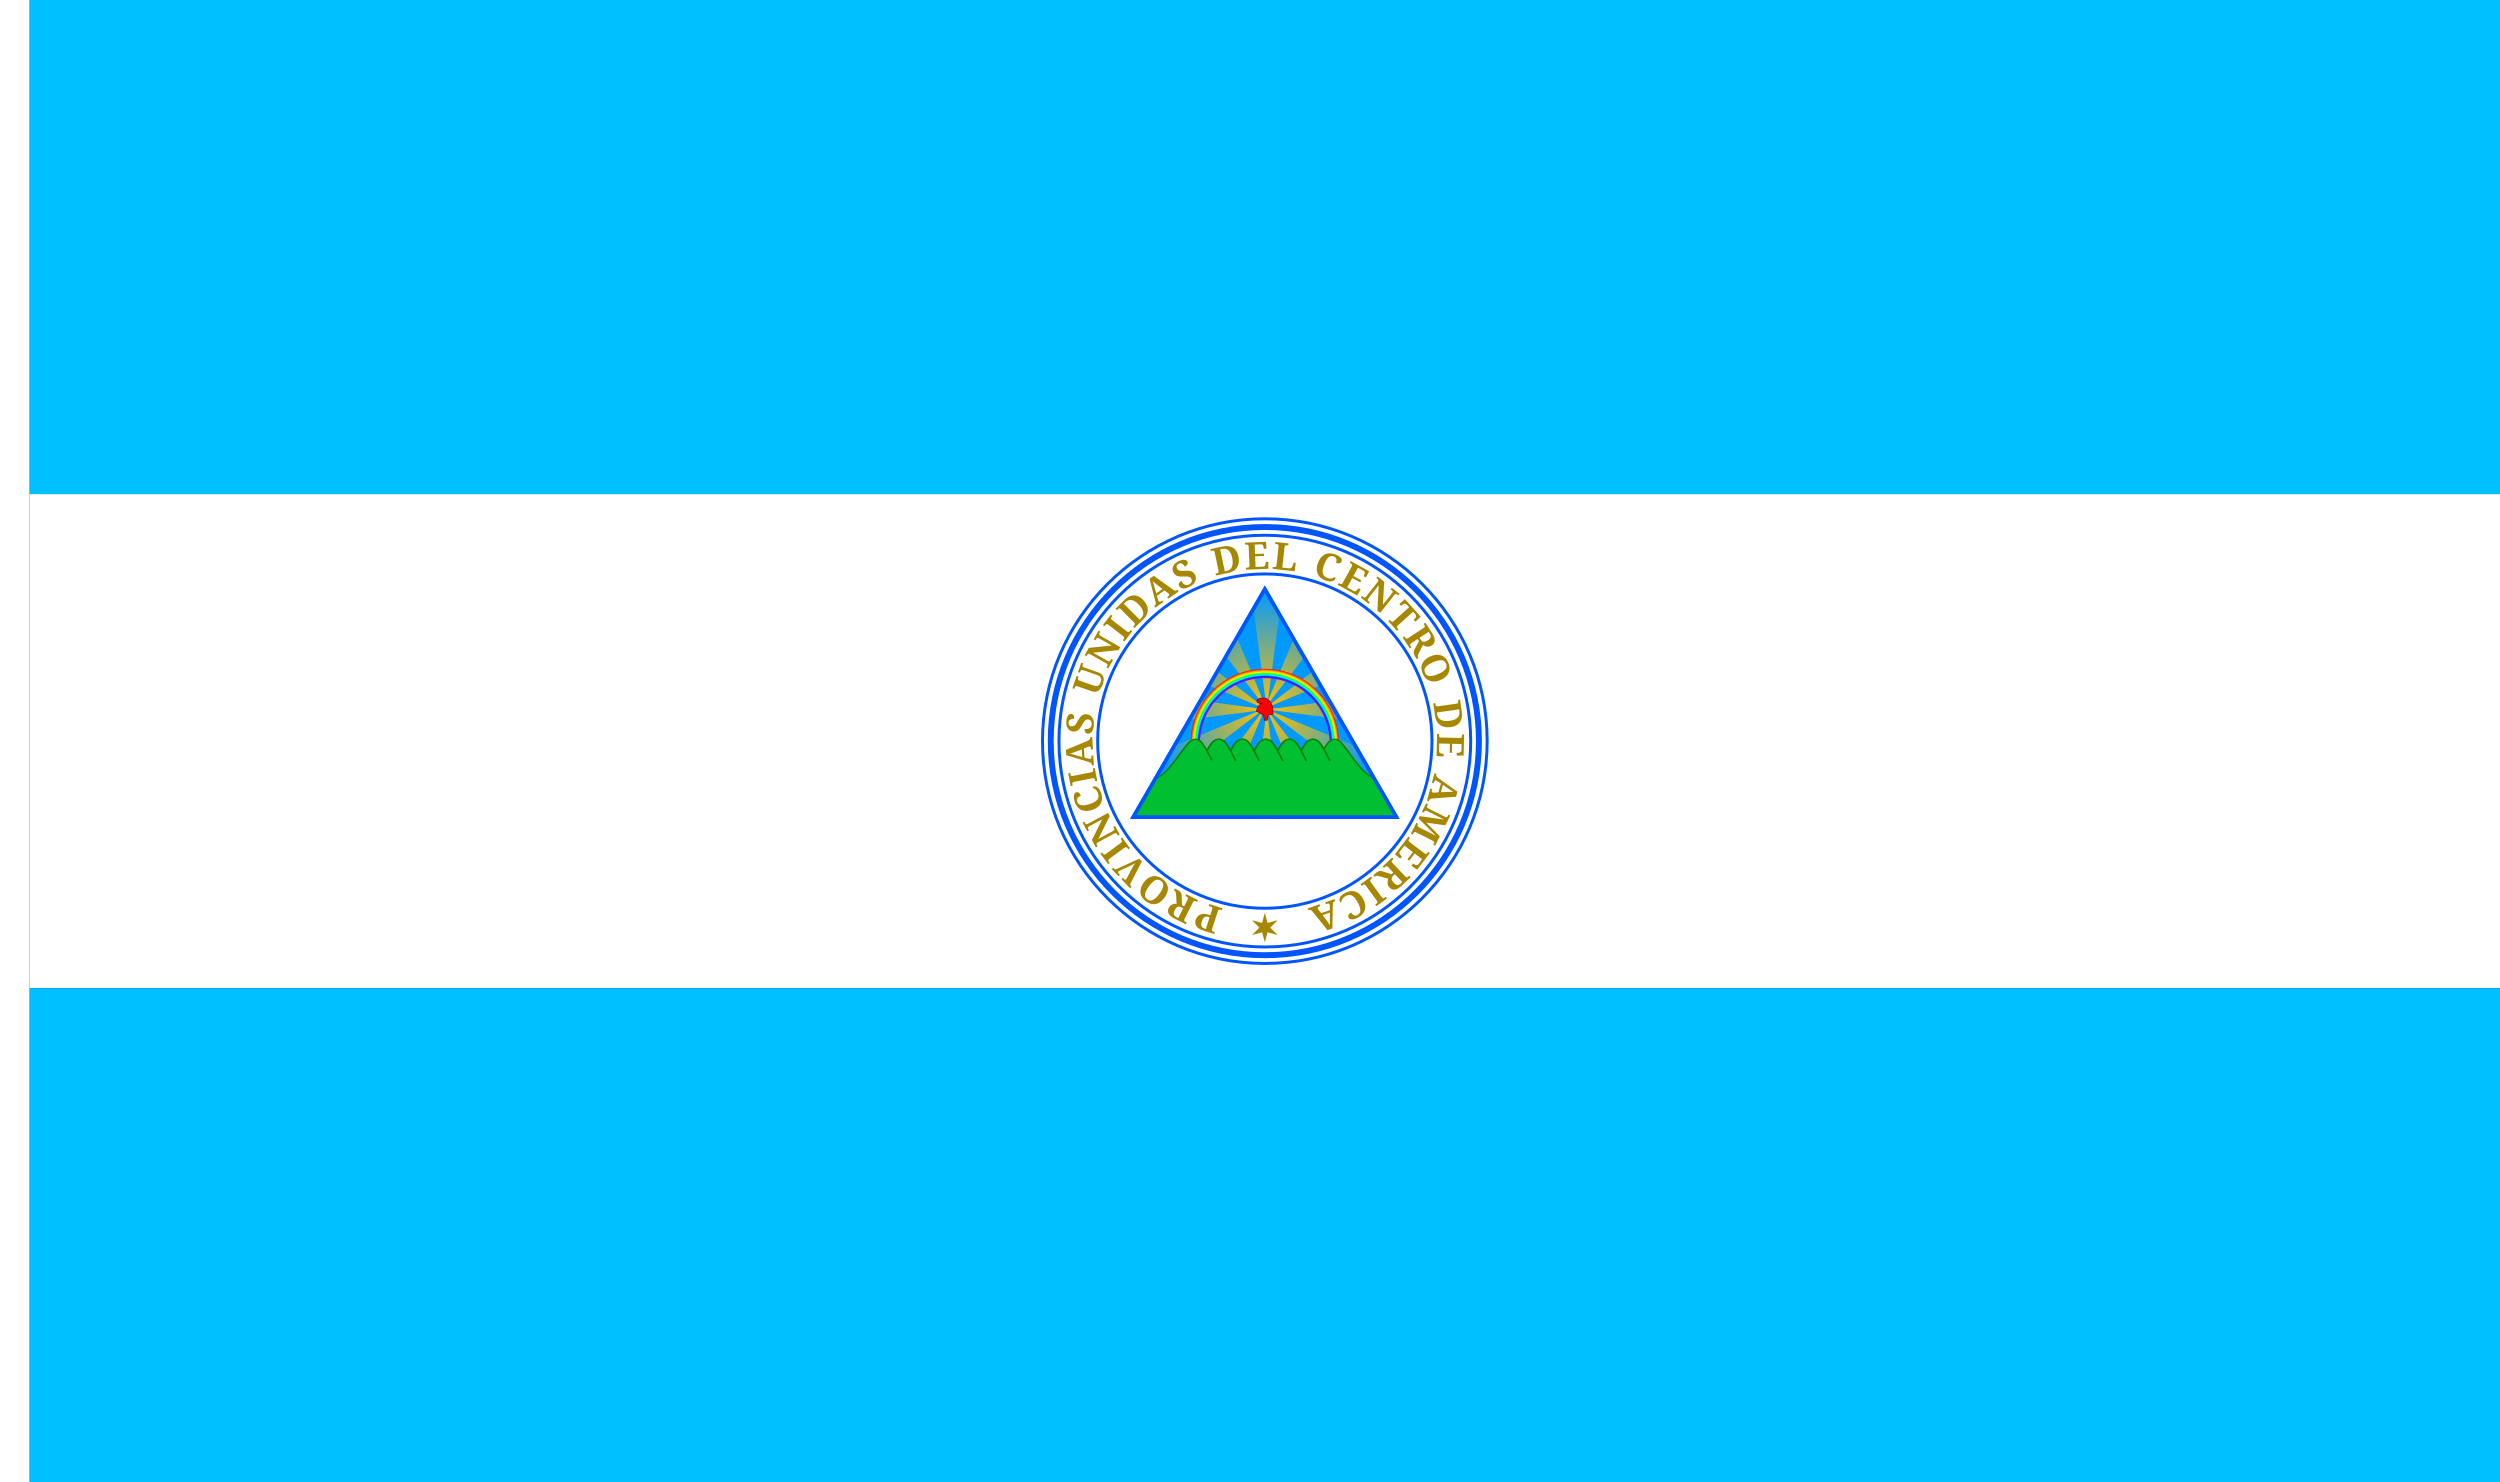 <?xml version="1.0" encoding="UTF-8" standalone="no"?>
<!-- Created with Inkscape (http://www.inkscape.org/) -->

<svg
   width="3036"
   height="1800"
   viewBox="0 0 803.275 476.25"
   version="1.1"
   id="svg8"
   inkscape:export-filename="C:\Users\厂永刄先生\Documents\GXI3CW2\,pjóŭ\Nicaragua.png"
   inkscape:export-xdpi="96"
   inkscape:export-ydpi="96"
   inkscape:version="1.3 (0e150ed6c4, 2023-07-21)"
   sodipodi:docname="hn_1823.svg"
   xmlns:inkscape="http://www.inkscape.org/namespaces/inkscape"
   xmlns:sodipodi="http://sodipodi.sourceforge.net/DTD/sodipodi-0.dtd"
   xmlns:xlink="http://www.w3.org/1999/xlink"
   xmlns="http://www.w3.org/2000/svg"
   xmlns:svg="http://www.w3.org/2000/svg"
   xmlns:rdf="http://www.w3.org/1999/02/22-rdf-syntax-ns#"
   xmlns:cc="http://creativecommons.org/ns#"
   xmlns:dc="http://purl.org/dc/elements/1.1/">
  <rect x="0" y="0" width="803.275" height="476.25" fill="#333333" stroke="none"/>
  <sodipodi:namedview
     id="base"
     pagecolor="#ffffff"
     bordercolor="#666666"
     borderopacity="1.0"
     inkscape:pageopacity="0.0"
     inkscape:pageshadow="2"
     inkscape:zoom="2.350461"
     inkscape:cx="1465.4572"
     inkscape:cy="1144.6691"
     inkscape:document-units="px"
     inkscape:current-layer="layer1"
     showgrid="false"
     units="px"
     fit-margin-top="0"
     fit-margin-left="0"
     fit-margin-right="0"
     fit-margin-bottom="0"
     inkscape:showpageshadow="false"
     inkscape:snap-intersection-paths="false"
     inkscape:object-paths="false"
     inkscape:pagecheckerboard="true"
     inkscape:snap-smooth-nodes="true"
     inkscape:window-width="1920"
     inkscape:window-height="1009"
     inkscape:window-x="-8"
     inkscape:window-y="-8"
     inkscape:window-maximized="1"
     inkscape:object-nodes="true"
     inkscape:snap-nodes="true"
     inkscape:snap-midpoints="false"
     inkscape:deskcolor="#505050" />
  <defs
     id="defs2">
    <linearGradient
       inkscape:collect="always"
       id="linearGradient3068">
      <stop
         style="stop-color:#ffc000;stop-opacity:1"
         offset="0"
         id="stop3064" />
      <stop
         style="stop-color:#ffc000;stop-opacity:0"
         offset="1"
         id="stop3066" />
    </linearGradient>
    <linearGradient
       inkscape:collect="always"
       id="linearGradient866">
      <stop
         style="stop-color:#8400ff;stop-opacity:1"
         offset="0"
         id="stop862" />
      <stop
         style="stop-color:#8400ff;stop-opacity:1"
         offset="0.881"
         id="stop904" />
      <stop
         style="stop-color:#003dff;stop-opacity:1"
         offset="0.898"
         id="stop890" />
      <stop
         id="stop896"
         offset="0.917"
         style="stop-color:#00fcff;stop-opacity:1" />
      <stop
         style="stop-color:#00ff42;stop-opacity:1"
         offset="0.932"
         id="stop888" />
      <stop
         id="stop898"
         offset="0.955"
         style="stop-color:#deff00;stop-opacity:1" />
      <stop
         id="stop892"
         offset="0.97"
         style="stop-color:#ffc000;stop-opacity:1" />
      <stop
         style="stop-color:#ff0000;stop-opacity:1"
         offset="1"
         id="stop864" />
    </linearGradient>
    <radialGradient
       inkscape:collect="always"
       xlink:href="#linearGradient866"
       id="radialGradient868"
       cx="294.065"
       cy="539.571"
       fx="294.065"
       fy="539.571"
       r="26.458"
       gradientTransform="matrix(0.9,0,0,0.9,29.407,52.369)"
       gradientUnits="userSpaceOnUse" />
    <radialGradient
       inkscape:collect="always"
       xlink:href="#linearGradient3068"
       id="radialGradient3072"
       gradientUnits="userSpaceOnUse"
       gradientTransform="matrix(3.78,0,0,3.78,424.571,-1131.091)"
       cx="294.065"
       cy="526.871"
       fx="294.065"
       fy="526.871"
       r="38.3" />
    <radialGradient
       inkscape:collect="always"
       xlink:href="#linearGradient3068"
       id="radialGradient3074"
       gradientUnits="userSpaceOnUse"
       gradientTransform="matrix(3.78,0,0,3.78,424.571,-1131.091)"
       cx="294.065"
       cy="526.871"
       fx="294.065"
       fy="526.871"
       r="38.3" />
    <radialGradient
       inkscape:collect="always"
       xlink:href="#linearGradient3068"
       id="radialGradient3076"
       gradientUnits="userSpaceOnUse"
       gradientTransform="matrix(3.78,0,0,3.78,424.571,-1131.091)"
       cx="294.065"
       cy="526.871"
       fx="294.065"
       fy="526.871"
       r="38.3" />
    <radialGradient
       inkscape:collect="always"
       xlink:href="#linearGradient3068"
       id="radialGradient3082"
       gradientUnits="userSpaceOnUse"
       gradientTransform="matrix(3.78,0,0,3.78,424.571,-1131.091)"
       cx="294.065"
       cy="526.871"
       fx="294.065"
       fy="526.871"
       r="38.3" />
    <radialGradient
       inkscape:collect="always"
       xlink:href="#linearGradient3068"
       id="radialGradient3106"
       gradientUnits="userSpaceOnUse"
       gradientTransform="matrix(-1,0,0,1,588.131,-8.0457276e-5)"
       cx="294.065"
       cy="526.871"
       fx="294.065"
       fy="526.871"
       r="38.3" />
    <radialGradient
       inkscape:collect="always"
       xlink:href="#linearGradient3068"
       id="radialGradient3108"
       gradientUnits="userSpaceOnUse"
       gradientTransform="matrix(-1,0,0,1,588.131,-8.0457276e-5)"
       cx="294.065"
       cy="526.871"
       fx="294.065"
       fy="526.871"
       r="38.3" />
  </defs>
  <g
     inkscape:label="レイヤー 1"
     inkscape:groupmode="layer"
     id="layer1"
     transform="translate(112.335,-299.268)">
    <path
       sodipodi:nodetypes="ccccc"
       inkscape:connector-curvature="0"
       id="path825"
       d="m 690.94,458.018 h -793.75 v 158.75 h 793.75 z"
       style="fill:#ffffff;fill-opacity:1;stroke:none;stroke-width:2.335px;stroke-linecap:butt;stroke-linejoin:miter;stroke-opacity:1" />
    <path
       id="path67"
       style="fill:none;stroke:#0055ff;stroke-width:0.953;stroke-linecap:round;stroke-linejoin:round;stroke-miterlimit:155;stroke-opacity:1;paint-order:stroke fill markers;stroke-dasharray:none"
       d="m 240.355,537.393 c 0,29.663 24.047,53.71 53.71,53.71 29.663,0 53.71,-24.047 53.71,-53.71 0,-29.663 -24.047,-53.71 -53.71,-53.71 -29.663,0 -53.71,24.047 -53.71,53.71 z"
       sodipodi:nodetypes="zzzzz" />
    <path
       style="fill:#ffffff;fill-opacity:1;stroke:none;stroke-width:0.512px;stroke-linecap:butt;stroke-linejoin:miter;stroke-opacity:1"
       d="m -102.81,299.268 h -9.525 v 476.25 h 9.525 z"
       id="path1079"
       inkscape:connector-curvature="0"
       sodipodi:nodetypes="ccccc" />
    <path
       sodipodi:nodetypes="ccccc"
       inkscape:connector-curvature="0"
       id="path884"
       d="m 690.94,299.268 h -793.75 v 158.75 h 793.75 z"
       style="fill:#00c0ff;fill-opacity:1;stroke:none;stroke-width:2.335px;stroke-linecap:butt;stroke-linejoin:miter;stroke-opacity:1" />
    <path
       style="fill:#00c0ff;fill-opacity:1;stroke:none;stroke-width:2.335px;stroke-linecap:butt;stroke-linejoin:miter;stroke-opacity:1"
       d="m 690.94,775.518 h -793.75 v -158.75 h 793.75 z"
       id="path823"
       inkscape:connector-curvature="0"
       sodipodi:nodetypes="ccccc" />
    <g
       id="g1">
      <path
         sodipodi:nodetypes="cccc"
         inkscape:connector-curvature="0"
         id="path838"
         d="m 337.372,562.396 -43.306,-75.009 -43.306,75.009 z"
         style="color:#000000;font-style:normal;font-variant:normal;font-weight:normal;font-stretch:normal;font-size:medium;line-height:normal;font-family:sans-serif;font-variant-ligatures:normal;font-variant-position:normal;font-variant-caps:normal;font-variant-numeric:normal;font-variant-alternates:normal;font-feature-settings:normal;text-indent:0;text-align:start;text-decoration:none;text-decoration-line:none;text-decoration-style:solid;text-decoration-color:#000000;letter-spacing:normal;word-spacing:normal;text-transform:none;writing-mode:lr-tb;direction:ltr;text-orientation:mixed;dominant-baseline:auto;baseline-shift:baseline;text-anchor:start;white-space:normal;shape-padding:0;clip-rule:nonzero;display:inline;overflow:visible;visibility:visible;opacity:1;isolation:auto;mix-blend-mode:normal;color-interpolation:sRGB;color-interpolation-filters:linearRGB;solid-color:#000000;solid-opacity:1;vector-effect:none;fill:#009aff;fill-opacity:1;fill-rule:evenodd;stroke:none;stroke-width:4.763;stroke-linecap:round;stroke-linejoin:miter;stroke-miterlimit:4;stroke-dasharray:none;stroke-dashoffset:0;stroke-opacity:1;color-rendering:auto;image-rendering:auto;shape-rendering:auto;text-rendering:auto;enable-background:accumulate" />
      <g
         id="g3116">
        <path
           id="path3024"
           transform="matrix(0.265,0,0,0.265,-112.335,299.268)"
           d="M 1533.414 715.479 L 1520.002 738.709 L 1536 860.234 L 1551.998 738.709 L 1538.586 715.479 L 1533.414 715.479 z M 1536 860.234 L 1518.324 994.498 L 1553.676 994.498 L 1536 860.234 z "
           style="fill:url(#radialGradient3072);fill-opacity:1;stroke:none;stroke-width:1px;stroke-linecap:butt;stroke-linejoin:miter;stroke-opacity:1" />
        <path
           id="path3036"
           transform="matrix(0.265,0,0,0.265,-112.335,299.268)"
           d="M 1476.293 814.416 L 1466.469 831.432 L 1535.998 860.23 L 1476.293 814.416 z M 1535.998 860.23 L 1651.832 949.115 L 1662.654 930.371 L 1649.24 907.139 L 1535.998 860.23 z "
           style="fill:url(#radialGradient3074);fill-opacity:1;stroke:none;stroke-width:1px;stroke-linecap:butt;stroke-linejoin:miter;stroke-opacity:1" />
        <path
           id="path3042"
           transform="matrix(0.265,0,0,0.265,-112.335,299.268)"
           d="M 1500.008 773.34 L 1486.834 796.158 L 1536 860.23 L 1500.008 773.34 z M 1536 860.23 L 1591.613 994.498 L 1592.955 994.498 L 1624.881 976.064 L 1536 860.23 z "
           style="fill:url(#radialGradient3076);fill-opacity:1;stroke:none;stroke-width:1px;stroke-linecap:butt;stroke-linejoin:miter;stroke-opacity:1" />
        <path
           id="path3052"
           transform="matrix(0.265,0,0,0.265,-112.335,299.268)"
           d="M 1455.926 849.691 L 1442.752 872.51 L 1536 860.234 L 1455.926 849.691 z M 1536 860.234 L 1629.248 872.51 L 1616.074 849.691 L 1536 860.234 z "
           style="fill:url(#radialGradient3082);fill-opacity:1;stroke:none;stroke-width:1px;stroke-linecap:butt;stroke-linejoin:miter;stroke-opacity:1" />
        <path
           inkscape:connector-curvature="0"
           style="fill:url(#radialGradient3106);fill-opacity:1;stroke:none;stroke-width:0.265px;stroke-linecap:butt;stroke-linejoin:miter;stroke-opacity:1"
           d="m 309.863,514.749 2.599,4.502 -18.396,7.62 z m -15.797,12.122 -30.648,23.517 -2.863,-4.959 3.549,-6.147 z"
           id="path3102" />
        <path
           inkscape:connector-curvature="0"
           style="fill:url(#radialGradient3108);fill-opacity:1;stroke:none;stroke-width:0.265px;stroke-linecap:butt;stroke-linejoin:miter;stroke-opacity:1"
           d="m 303.588,503.881 3.486,6.037 -13.008,16.952 z m -9.523,22.99 -14.714,35.525 h -0.355 l -8.447,-4.877 z"
           id="path3104" />
      </g>
      <path
         style="opacity:1;fill:url(#radialGradient868);fill-opacity:1;fill-rule:evenodd;stroke:none;stroke-width:0.396;stroke-linecap:round;stroke-linejoin:round;stroke-miterlimit:4;stroke-dasharray:none;stroke-dashoffset:0;stroke-opacity:1"
         d="m 317.878,537.984 c 0,-13.151 -10.661,-23.813 -23.812,-23.813 -13.151,0 -23.812,10.661 -23.812,23.813 h 2.977 c 0,-11.507 9.329,-20.836 20.836,-20.836 11.507,0 20.836,9.329 20.836,20.836 z"
         id="path856"
         inkscape:connector-curvature="0"
         sodipodi:nodetypes="czcczcc" />
      <g
         id="g1016"
         style="stroke-width:0.506;stroke-miterlimit:4;stroke-dasharray:none"
         transform="matrix(1.086,0,0,0.814,-25.245,105.75)">
        <path
           inkscape:connector-curvature="0"
           id="path961"
           d="m 278.368,537.867 c -1.013,-2.548 -1.869,-5.261 -3.211,-7.298 -0.242,-0.367 -1.069,-1.052 -1.729,-1.052 -0.66,0 -1.487,0.685 -1.729,1.052 -3.054,4.637 -6.287,12.772 -10.078,14.496 l -6.489,15 h 77.866 l -6.412,-14.966 c -3.824,-1.648 -7.08,-9.862 -10.154,-14.53 -0.242,-0.367 -1.069,-1.052 -1.729,-1.052 -0.66,0 -1.487,0.684 -1.729,1.052 -1.342,2.038 -2.198,4.751 -3.211,7.298"
           style="fill:#00c032;fill-opacity:1;stroke:none;stroke-width:0.506;stroke-linecap:butt;stroke-linejoin:miter;stroke-miterlimit:4;stroke-dasharray:none;stroke-opacity:1"
           sodipodi:nodetypes="cszsccccszsc" />
        <g
           style="stroke:none;stroke-width:0.506;stroke-miterlimit:4;stroke-dasharray:none"
           id="g968">
          <path
             sodipodi:nodetypes="cszscc"
             style="fill:#00c032;fill-opacity:1;stroke:none;stroke-width:0.506;stroke-linecap:butt;stroke-linejoin:miter;stroke-miterlimit:4;stroke-dasharray:none;stroke-opacity:1"
             d="m 275.455,537.867 c 1.013,-2.548 1.869,-5.261 3.211,-7.298 0.242,-0.367 1.069,-1.052 1.729,-1.052 0.66,0 1.487,0.684 1.729,1.052 1.342,2.038 2.198,4.751 3.211,7.298 -3.293,3.853 -6.587,3.837 -9.88,0 z"
             id="path941"
             inkscape:connector-curvature="0" />
          <path
             inkscape:connector-curvature="0"
             id="path982"
             d="m 282.423,537.867 c 1.013,-2.548 1.869,-5.261 3.211,-7.298 0.242,-0.367 1.069,-1.052 1.729,-1.052 0.66,0 1.487,0.684 1.729,1.052 1.342,2.038 2.198,4.751 3.211,7.298 -3.293,3.853 -6.587,3.837 -9.88,0 z"
             style="fill:#00c032;fill-opacity:1;stroke:none;stroke-width:0.506;stroke-linecap:butt;stroke-linejoin:miter;stroke-miterlimit:4;stroke-dasharray:none;stroke-opacity:1"
             sodipodi:nodetypes="cszscc" />
          <path
             sodipodi:nodetypes="cszscc"
             style="fill:#00c032;fill-opacity:1;stroke:none;stroke-width:0.506;stroke-linecap:butt;stroke-linejoin:miter;stroke-miterlimit:4;stroke-dasharray:none;stroke-opacity:1"
             d="m 289.39,537.867 c 1.013,-2.548 1.869,-5.261 3.211,-7.298 0.242,-0.367 1.069,-1.052 1.729,-1.052 0.66,0 1.487,0.684 1.729,1.052 1.342,2.038 2.198,4.751 3.211,7.298 -3.293,3.853 -6.587,3.837 -9.88,0 z"
             id="path984"
             inkscape:connector-curvature="0" />
          <path
             inkscape:connector-curvature="0"
             id="path986"
             d="m 296.357,537.867 c 1.013,-2.548 1.869,-5.261 3.211,-7.298 0.242,-0.367 1.069,-1.052 1.729,-1.052 0.66,0 1.487,0.684 1.729,1.052 1.342,2.038 2.198,4.751 3.211,7.298 -3.293,3.853 -6.587,3.837 -9.88,0 z"
             style="fill:#00c032;fill-opacity:1;stroke:none;stroke-width:0.506;stroke-linecap:butt;stroke-linejoin:miter;stroke-miterlimit:4;stroke-dasharray:none;stroke-opacity:1"
             sodipodi:nodetypes="cszscc" />
          <path
             sodipodi:nodetypes="cszscc"
             style="fill:#00c032;fill-opacity:1;stroke:none;stroke-width:0.506;stroke-linecap:butt;stroke-linejoin:miter;stroke-miterlimit:4;stroke-dasharray:none;stroke-opacity:1"
             d="m 303.325,537.867 c 1.013,-2.548 1.869,-5.261 3.211,-7.298 0.242,-0.367 1.069,-1.052 1.729,-1.052 0.66,0 1.487,0.684 1.729,1.052 1.342,2.038 2.198,4.751 3.211,7.298 -3.293,3.853 -6.587,3.837 -9.88,0 z"
             id="path988"
             inkscape:connector-curvature="0" />
        </g>
        <g
           id="g980"
           style="fill:#00c032;fill-opacity:1;stroke:#0f8000;stroke-width:0.506;stroke-miterlimit:4;stroke-dasharray:none;stroke-opacity:1;stroke-linecap:round">
          <path
             inkscape:connector-curvature="0"
             id="path996"
             d="m 304.84,533.947 c 0.499,-1.222 1.04,-2.381 1.697,-3.379 0.242,-0.367 1.069,-1.052 1.729,-1.052 0.66,0 1.487,0.684 1.729,1.052 1.342,2.038 2.198,4.751 3.211,7.298"
             style="fill:#00c032;fill-opacity:1;stroke:#0f8000;stroke-width:0.506;stroke-linecap:round;stroke-linejoin:miter;stroke-miterlimit:4;stroke-dasharray:none;stroke-opacity:1"
             sodipodi:nodetypes="cszsc" />
          <path
             sodipodi:nodetypes="cszsc"
             style="fill:#00c032;fill-opacity:1;stroke:#0f8000;stroke-width:0.506;stroke-linecap:round;stroke-linejoin:miter;stroke-miterlimit:4;stroke-dasharray:none;stroke-opacity:1"
             d="m 297.872,533.947 c 0.499,-1.222 1.04,-2.381 1.697,-3.379 0.242,-0.367 1.069,-1.052 1.729,-1.052 0.66,0 1.487,0.684 1.729,1.052 1.342,2.038 2.198,4.751 3.211,7.298"
             id="path994"
             inkscape:connector-curvature="0" />
          <path
             inkscape:connector-curvature="0"
             id="path992"
             d="m 290.905,533.947 c 0.499,-1.222 1.04,-2.381 1.697,-3.379 0.242,-0.367 1.069,-1.052 1.729,-1.052 0.66,0 1.487,0.684 1.729,1.052 1.342,2.038 2.198,4.751 3.211,7.298"
             style="fill:#00c032;fill-opacity:1;stroke:#0f8000;stroke-width:0.506;stroke-linecap:round;stroke-linejoin:miter;stroke-miterlimit:4;stroke-dasharray:none;stroke-opacity:1"
             sodipodi:nodetypes="cszsc" />
          <path
             sodipodi:nodetypes="cszsc"
             style="fill:#00c032;fill-opacity:1;stroke:#0f8000;stroke-width:0.506;stroke-linecap:round;stroke-linejoin:miter;stroke-miterlimit:4;stroke-dasharray:none;stroke-opacity:1"
             d="m 283.937,533.947 c 0.499,-1.222 1.04,-2.381 1.697,-3.379 0.242,-0.367 1.069,-1.052 1.729,-1.052 0.66,0 1.487,0.684 1.729,1.052 1.342,2.038 2.198,4.751 3.211,7.298"
             id="path990"
             inkscape:connector-curvature="0" />
          <path
             inkscape:connector-curvature="0"
             id="path978"
             d="m 276.97,533.947 c 0.499,-1.222 1.04,-2.381 1.697,-3.379 0.242,-0.367 1.069,-1.052 1.729,-1.052 0.66,0 1.487,0.684 1.729,1.052 1.342,2.038 2.198,4.751 3.211,7.298"
             style="fill:#00c032;fill-opacity:1;stroke:#0f8000;stroke-width:0.506;stroke-linecap:round;stroke-linejoin:miter;stroke-miterlimit:4;stroke-dasharray:none;stroke-opacity:1"
             sodipodi:nodetypes="cszsc" />
        </g>
      </g>
      <path
         style="fill:#ff0000;fill-opacity:1;stroke:#800000;stroke-width:0.238;stroke-linecap:butt;stroke-linejoin:miter;stroke-opacity:1;stroke-miterlimit:4;stroke-dasharray:none"
         d="m 293.92,530.673 h 0.938 c 0,0 0.038,-1.201 0.426,-1.589 0.348,-0.348 1.428,-0.383 1.428,-0.383 0,0 0.002,-2.193 -0.475,-3.137 -0.41,-0.812 -1.052,-1.695 -1.931,-1.931 -0.921,-0.247 -2.286,-0.085 -2.763,0.74 -0.092,0.16 0.013,0.405 0.143,0.536 0.321,0.321 1.317,0.353 1.317,0.353 0,0 -0.922,0.717 -1.21,1.21 -0.235,0.403 -0.374,1.348 -0.374,1.348 0,0 1.673,0.661 2.165,1.356 0.295,0.417 0.335,1.496 0.335,1.496 z"
         id="path3139"
         inkscape:connector-curvature="0"
         sodipodi:nodetypes="ccscsssscscsc" />
      <g
         id="g12"
         style="stroke-width:0.506;stroke-miterlimit:4;stroke-dasharray:none"
         transform="matrix(1.086,0,0,0.814,-25.245,105.75)">
        <path
           inkscape:connector-curvature="0"
           id="path1"
           d="m 326.586,545.099 c -3.824,-1.648 -7.08,-9.862 -10.154,-14.53 -0.242,-0.367 -1.069,-1.052 -1.729,-1.052 -0.66,0 -1.487,0.684 -1.729,1.052 -1.342,2.038 -2.198,4.751 -3.211,7.298"
           style="fill:#00c032;fill-opacity:1;stroke:#0f8000;stroke-width:0.506;stroke-linecap:butt;stroke-linejoin:miter;stroke-miterlimit:4;stroke-dasharray:none;stroke-opacity:1"
           sodipodi:nodetypes="cszsc" />
        <g
           style="stroke:none;stroke-width:0.506;stroke-miterlimit:4;stroke-dasharray:none"
           id="g6">
          <path
             sodipodi:nodetypes="cszscc"
             style="fill:#00c032;fill-opacity:1;stroke:none;stroke-width:0.506;stroke-linecap:butt;stroke-linejoin:miter;stroke-miterlimit:4;stroke-dasharray:none;stroke-opacity:1"
             d="m 275.455,537.867 c 1.013,-2.548 1.869,-5.261 3.211,-7.298 0.242,-0.367 1.069,-1.052 1.729,-1.052 0.66,0 1.487,0.684 1.729,1.052 1.342,2.038 2.198,4.751 3.211,7.298 -3.293,3.853 -6.587,3.837 -9.88,0 z"
             id="path2"
             inkscape:connector-curvature="0" />
          <path
             inkscape:connector-curvature="0"
             id="path3"
             d="m 282.423,537.867 c 1.013,-2.548 1.869,-5.261 3.211,-7.298 0.242,-0.367 1.069,-1.052 1.729,-1.052 0.66,0 1.487,0.684 1.729,1.052 1.342,2.038 2.198,4.751 3.211,7.298 -3.293,3.853 -6.587,3.837 -9.88,0 z"
             style="fill:#00c032;fill-opacity:1;stroke:none;stroke-width:0.506;stroke-linecap:butt;stroke-linejoin:miter;stroke-miterlimit:4;stroke-dasharray:none;stroke-opacity:1"
             sodipodi:nodetypes="cszscc" />
          <path
             sodipodi:nodetypes="cszscc"
             style="fill:#00c032;fill-opacity:1;stroke:none;stroke-width:0.506;stroke-linecap:butt;stroke-linejoin:miter;stroke-miterlimit:4;stroke-dasharray:none;stroke-opacity:1"
             d="m 289.39,537.867 c 1.013,-2.548 1.869,-5.261 3.211,-7.298 0.242,-0.367 1.069,-1.052 1.729,-1.052 0.66,0 1.487,0.684 1.729,1.052 1.342,2.038 2.198,4.751 3.211,7.298 -3.293,3.853 -6.587,3.837 -9.88,0 z"
             id="path4"
             inkscape:connector-curvature="0" />
          <path
             inkscape:connector-curvature="0"
             id="path5"
             d="m 296.357,537.867 c 1.013,-2.548 1.869,-5.261 3.211,-7.298 0.242,-0.367 1.069,-1.052 1.729,-1.052 0.66,0 1.487,0.684 1.729,1.052 1.342,2.038 2.198,4.751 3.211,7.298 -3.293,3.853 -6.587,3.837 -9.88,0 z"
             style="fill:#00c032;fill-opacity:1;stroke:none;stroke-width:0.506;stroke-linecap:butt;stroke-linejoin:miter;stroke-miterlimit:4;stroke-dasharray:none;stroke-opacity:1"
             sodipodi:nodetypes="cszscc" />
          <path
             sodipodi:nodetypes="cszscc"
             style="fill:#00c032;fill-opacity:1;stroke:none;stroke-width:0.506;stroke-linecap:butt;stroke-linejoin:miter;stroke-miterlimit:4;stroke-dasharray:none;stroke-opacity:1"
             d="m 303.325,537.867 c 1.013,-2.548 1.869,-5.261 3.211,-7.298 0.242,-0.367 1.069,-1.052 1.729,-1.052 0.66,0 1.487,0.684 1.729,1.052 1.342,2.038 2.198,4.751 3.211,7.298 -3.293,3.853 -6.587,3.837 -9.88,0 z"
             id="path6"
             inkscape:connector-curvature="0" />
        </g>
        <g
           id="g11"
           style="fill:#00c032;fill-opacity:1;stroke:#0f8000;stroke-width:0.506;stroke-miterlimit:4;stroke-dasharray:none;stroke-opacity:1;stroke-linecap:round">
          <path
             inkscape:connector-curvature="0"
             id="path7"
             d="m 304.84,533.947 c 0.499,-1.222 1.04,-2.381 1.697,-3.379 0.242,-0.367 1.069,-1.052 1.729,-1.052 0.66,0 1.487,0.684 1.729,1.052 1.342,2.038 2.198,4.751 3.211,7.298"
             style="fill:#00c032;fill-opacity:1;stroke:#0f8000;stroke-width:0.506;stroke-linecap:round;stroke-linejoin:miter;stroke-miterlimit:4;stroke-dasharray:none;stroke-opacity:1"
             sodipodi:nodetypes="cszsc" />
          <path
             sodipodi:nodetypes="cszsc"
             style="fill:#00c032;fill-opacity:1;stroke:#0f8000;stroke-width:0.506;stroke-linecap:round;stroke-linejoin:miter;stroke-miterlimit:4;stroke-dasharray:none;stroke-opacity:1"
             d="m 297.872,533.947 c 0.499,-1.222 1.04,-2.381 1.697,-3.379 0.242,-0.367 1.069,-1.052 1.729,-1.052 0.66,0 1.487,0.684 1.729,1.052 1.342,2.038 2.198,4.751 3.211,7.298"
             id="path8"
             inkscape:connector-curvature="0" />
          <path
             inkscape:connector-curvature="0"
             id="path9"
             d="m 290.905,533.947 c 0.499,-1.222 1.04,-2.381 1.697,-3.379 0.242,-0.367 1.069,-1.052 1.729,-1.052 0.66,0 1.487,0.684 1.729,1.052 1.342,2.038 2.198,4.751 3.211,7.298"
             style="fill:#00c032;fill-opacity:1;stroke:#0f8000;stroke-width:0.506;stroke-linecap:round;stroke-linejoin:miter;stroke-miterlimit:4;stroke-dasharray:none;stroke-opacity:1"
             sodipodi:nodetypes="cszsc" />
          <path
             sodipodi:nodetypes="cszsc"
             style="fill:#00c032;fill-opacity:1;stroke:#0f8000;stroke-width:0.506;stroke-linecap:round;stroke-linejoin:miter;stroke-miterlimit:4;stroke-dasharray:none;stroke-opacity:1"
             d="m 283.937,533.947 c 0.499,-1.222 1.04,-2.381 1.697,-3.379 0.242,-0.367 1.069,-1.052 1.729,-1.052 0.66,0 1.487,0.684 1.729,1.052 1.342,2.038 2.198,4.751 3.211,7.298"
             id="path10"
             inkscape:connector-curvature="0" />
          <path
             inkscape:connector-curvature="0"
             id="path11"
             d="m 276.97,533.947 c 0.499,-1.222 1.04,-2.381 1.697,-3.379 0.242,-0.367 1.069,-1.052 1.729,-1.052 0.66,0 1.487,0.684 1.729,1.052 1.342,2.038 2.198,4.751 3.211,7.298"
             style="fill:#00c032;fill-opacity:1;stroke:#0f8000;stroke-width:0.506;stroke-linecap:round;stroke-linejoin:miter;stroke-miterlimit:4;stroke-dasharray:none;stroke-opacity:1"
             sodipodi:nodetypes="cszsc" />
        </g>
        <path
           inkscape:connector-curvature="0"
           id="path12"
           d="m 278.368,537.867 c -1.013,-2.548 -1.869,-5.261 -3.211,-7.298 -0.242,-0.367 -1.069,-1.052 -1.729,-1.052 -0.66,0 -1.487,0.685 -1.729,1.052 -3.054,4.637 -6.287,12.772 -10.078,14.496"
           style="fill:#00c032;fill-opacity:1;stroke:#0f8000;stroke-width:0.506;stroke-linecap:butt;stroke-linejoin:miter;stroke-miterlimit:4;stroke-dasharray:none;stroke-opacity:1"
           sodipodi:nodetypes="cszsc" />
      </g>
      <path
         style="color:#000000;font-style:normal;font-variant:normal;font-weight:normal;font-stretch:normal;font-size:medium;line-height:normal;font-family:sans-serif;font-variant-ligatures:normal;font-variant-position:normal;font-variant-caps:normal;font-variant-numeric:normal;font-variant-alternates:normal;font-feature-settings:normal;text-indent:0;text-align:start;text-decoration:none;text-decoration-line:none;text-decoration-style:solid;text-decoration-color:#000000;letter-spacing:normal;word-spacing:normal;text-transform:none;writing-mode:lr-tb;direction:ltr;text-orientation:mixed;dominant-baseline:auto;baseline-shift:baseline;text-anchor:start;white-space:normal;shape-padding:0;clip-rule:nonzero;display:inline;overflow:visible;visibility:visible;opacity:1;isolation:auto;mix-blend-mode:normal;color-interpolation:sRGB;color-interpolation-filters:linearRGB;solid-color:#000000;solid-opacity:1;vector-effect:none;fill:#0055ff;fill-opacity:1;fill-rule:evenodd;stroke:none;stroke-width:4.763;stroke-linecap:round;stroke-linejoin:miter;stroke-miterlimit:4;stroke-dasharray:none;stroke-dashoffset:0;stroke-opacity:1;color-rendering:auto;image-rendering:auto;shape-rendering:auto;text-rendering:auto;enable-background:accumulate"
         d="m 252.821,561.205 41.244,-71.438 41.244,71.438 z m 84.551,1.19 -43.306,-75.009 -43.306,75.009 z"
         id="path832"
         inkscape:connector-curvature="0"
         sodipodi:nodetypes="cccccccc" />
    </g>
    <path
       id="path13"
       style="fill:none;stroke:#0055ff;stroke-width:0.953;stroke-linecap:round;stroke-linejoin:round;stroke-miterlimit:155;stroke-opacity:1;paint-order:stroke fill markers;stroke-dasharray:none"
       d="m 365.503,537.393 c 0,39.454 -31.984,71.438 -71.438,71.438 -39.454,0 -71.438,-31.984 -71.438,-71.438 0,-39.454 31.984,-71.438 71.438,-71.438 39.454,0 71.438,31.984 71.438,71.438 z"
       sodipodi:nodetypes="zzzzz" />
    <path
       id="path14"
       style="fill:none;stroke:#0055ff;stroke-width:1.905;stroke-linecap:round;stroke-linejoin:round;stroke-miterlimit:155;stroke-dasharray:none;stroke-opacity:1;paint-order:stroke fill markers"
       d="m 362.857,537.393 c 0,37.993 -30.799,68.792 -68.792,68.792 -37.993,0 -68.792,-30.799 -68.792,-68.792 0,-37.993 30.799,-68.792 68.792,-68.792 37.993,0 68.792,30.799 68.792,68.792 z"
       sodipodi:nodetypes="zzzzz" />
    <path
       id="path15"
       style="fill:none;stroke:#0055ff;stroke-width:0.953;stroke-linecap:round;stroke-linejoin:round;stroke-miterlimit:155;stroke-dasharray:none;stroke-opacity:1;paint-order:stroke fill markers"
       d="m 360.211,537.393 c 0,36.531 -29.614,66.146 -66.146,66.146 -36.531,0 -66.146,-29.614 -66.146,-66.146 0,-36.531 29.614,-66.146 66.146,-66.146 36.531,0 66.146,29.614 66.146,66.146 z"
       sodipodi:nodetypes="zzzzz" />
    <path
       style="font-weight:bold;font-size:12.171px;line-height:1;font-family:'Noto Serif';-inkscape-font-specification:'Noto Serif Bold';text-align:center;letter-spacing:0.529px;word-spacing:0.794px;text-orientation:sideways;text-anchor:middle;fill:#a88700;stroke-width:0.859;stroke-linecap:round;stroke-linejoin:round;stroke-miterlimit:155;paint-order:stroke fill markers"
       d="m 280.465,591.109 -0.198,0.614 -0.487,-0.157 q -0.255,-0.082 -0.458,-0.007 -0.215,0.071 -0.375,0.57 l -1.799,5.584 q -0.149,0.463 -0.013,0.635 0.133,0.183 0.376,0.262 l 0.487,0.157 -0.198,0.614 -3.556,-1.146 q -1.61,-0.519 -2.174,-1.429 -0.563,-0.91 -0.198,-2.046 0.224,-0.695 0.754,-1.189 0.53,-0.494 1.406,-0.634 0.861,-0.132 2.112,0.271 l 0.394,0.127 0.597,-1.853 q 0.149,-0.463 0.001,-0.639 -0.148,-0.176 -0.391,-0.254 l -0.707,-0.228 0.198,-0.614 z m -4.143,2.897 -0.278,-0.09 q -0.857,-0.276 -1.358,0.048 -0.516,0.332 -0.852,1.375 -0.299,0.927 -0.116,1.471 0.167,0.553 0.943,0.803 l 0.452,0.146 z m -3.74,-5.514 -0.291,0.576 -0.456,-0.231 q -0.217,-0.11 -0.435,-0.084 -0.229,0.021 -0.448,0.455 l -2.674,5.29 q -0.22,0.434 -0.101,0.631 0.103,0.202 0.32,0.312 l 0.456,0.231 -0.291,0.576 -3.497,-1.768 q -1.542,-0.78 -1.996,-1.664 -0.459,-0.873 0.035,-1.85 0.291,-0.576 0.711,-0.868 0.42,-0.292 0.889,-0.383 0.469,-0.09 0.915,-0.056 l -0.167,-2.88 q -0.035,-0.604 -0.175,-0.948 -0.145,-0.333 -0.46,-0.492 l -0.043,-0.022 0.291,-0.576 0.358,0.181 q 0.652,0.329 1.048,0.625 0.396,0.296 0.585,0.65 0.189,0.355 0.198,0.877 l 0.085,3.043 0.717,0.362 1.082,-2.14 q 0.22,-0.434 0.112,-0.625 -0.119,-0.196 -0.336,-0.306 l -0.467,-0.236 0.291,-0.576 z m -4.747,2.619 -0.608,-0.307 q -0.749,-0.379 -1.235,-0.12 -0.486,0.259 -0.886,1.052 -0.417,0.825 -0.289,1.327 0.128,0.501 0.856,0.869 l 0.587,0.297 z m -6.68,-9.445 q 1.115,0.826 1.515,1.819 0.4,0.993 0.17,2.08 -0.24,1.08 -1.044,2.165 -0.804,1.085 -1.76,1.619 -0.966,0.527 -2.025,0.423 -1.067,-0.094 -2.191,-0.927 -1.056,-0.783 -1.456,-1.776 -0.417,-0.991 -0.197,-2.085 0.213,-1.084 1.017,-2.17 0.804,-1.085 1.797,-1.607 0.976,-0.519 2.052,-0.418 1.067,0.094 2.123,0.876 z m -0.471,0.636 q -0.919,-0.681 -1.87,-0.174 -0.951,0.507 -1.987,1.905 -1.036,1.398 -1.237,2.446 -0.208,1.058 0.701,1.732 0.919,0.681 1.88,0.181 0.954,-0.49 1.99,-1.888 1.036,-1.398 1.234,-2.463 0.198,-1.065 -0.711,-1.739 z m -6.145,-6.252 -3.6,7.03 q -0.171,0.332 -0.09,0.575 0.064,0.242 0.19,0.374 l 0.193,0.202 -0.466,0.446 -2.776,-2.902 0.466,-0.446 0.387,0.405 q 0.118,0.123 0.289,0.179 0.163,0.047 0.33,-0.113 0.088,-0.084 0.177,-0.22 0.08,-0.127 0.125,-0.221 l 1.851,-3.488 q 0.135,-0.264 0.385,-0.654 0.25,-0.39 0.462,-0.644 -0.254,0.175 -0.628,0.382 -0.392,0.206 -0.705,0.354 l -3.54,1.652 q -0.122,0.049 -0.287,0.14 -0.174,0.099 -0.245,0.167 -0.15,0.143 -0.127,0.307 0.013,0.172 0.165,0.331 l 0.437,0.457 -0.466,0.446 -2.17,-2.269 0.466,-0.446 0.404,0.422 q 0.118,0.123 0.317,0.085 0.19,-0.03 0.729,-0.276 l 6.888,-3.152 z m -3.823,-4.28 -0.52,0.382 -0.303,-0.412 q -0.158,-0.216 -0.367,-0.274 -0.216,-0.068 -0.638,0.242 l -4.689,3.443 q -0.422,0.31 -0.422,0.536 -0.007,0.217 0.151,0.432 l 0.303,0.412 -0.52,0.382 -2.485,-3.385 0.52,-0.382 0.303,0.412 q 0.158,0.216 0.374,0.284 0.209,0.058 0.631,-0.252 l 4.69,-3.443 q 0.422,-0.31 0.429,-0.526 -1.3e-4,-0.226 -0.159,-0.442 l -0.303,-0.412 0.52,-0.382 z m -3.277,-4.328 -0.568,0.305 -0.242,-0.45 q -0.121,-0.225 -0.325,-0.323 -0.204,-0.098 -0.665,0.15 l -5.168,2.776 q -0.429,0.23 -0.444,0.459 -0.032,0.224 0.084,0.439 l 0.242,0.45 -0.568,0.305 -1.278,-2.38 3.317,-6.659 -4.128,2.217 q -0.429,0.23 -0.444,0.459 -0.032,0.224 0.084,0.439 l 0.242,0.45 -0.568,0.305 -1.503,-2.798 0.568,-0.305 0.242,0.45 q 0.121,0.225 0.325,0.323 0.204,0.098 0.665,-0.15 l 6.39,-3.432 0.53,0.986 -3.662,7.355 4.643,-2.494 q 0.461,-0.248 0.493,-0.472 0.032,-0.224 -0.089,-0.449 l -0.242,-0.45 0.568,-0.305 z m -5.968,-13.346 q 0.447,1.339 0.213,2.405 -0.234,1.066 -1.035,1.821 -0.812,0.758 -2.093,1.186 -1.247,0.416 -2.344,0.282 -1.108,-0.13 -1.932,-0.831 -0.839,-0.708 -1.279,-2.024 -0.443,-1.328 -0.266,-2.105 0.161,-0.785 0.727,-0.974 0.439,-0.146 0.851,0.127 0.4,0.277 0.635,0.981 -0.381,0.127 -0.712,0.366 -0.331,0.239 -0.477,0.608 -0.15,0.358 0.008,0.831 0.366,1.097 1.424,1.231 1.043,0.127 2.717,-0.432 1.674,-0.559 2.332,-1.356 0.642,-0.805 0.215,-2.086 -0.189,-0.566 -0.485,-0.916 -0.308,-0.346 -0.643,-0.542 -0.35,-0.204 -0.681,-0.311 0.096,-0.25 0.431,-0.362 0.323,-0.108 0.762,0.015 0.427,0.127 0.874,0.619 0.431,0.485 0.759,1.466 z m -1.246,-3.925 -0.633,0.124 -0.099,-0.502 q -0.052,-0.263 -0.216,-0.404 -0.167,-0.153 -0.68,-0.052 l -5.709,1.121 q -0.514,0.101 -0.61,0.306 -0.099,0.193 -0.047,0.456 l 0.099,0.502 -0.633,0.124 -0.809,-4.12 0.633,-0.124 0.099,0.502 q 0.052,0.263 0.218,0.416 0.164,0.141 0.678,0.041 l 5.709,-1.121 q 0.514,-0.101 0.612,-0.294 0.096,-0.205 0.045,-0.468 l -0.099,-0.502 0.633,-0.124 z m -1.088,-5.02 -0.644,0.037 -0.008,-0.146 q -0.019,-0.328 -0.202,-0.537 -0.183,-0.221 -0.741,-0.384 l -7.297,-2.224 -0.096,-1.665 7.01,-2.953 q 0.5,-0.212 0.669,-0.441 0.169,-0.241 0.152,-0.533 l -0.013,-0.219 0.644,-0.037 0.232,4.01 -0.644,0.037 -0.027,-0.474 q -0.011,-0.182 -0.13,-0.346 -0.119,-0.164 -0.374,-0.149 -0.146,0.008 -0.277,0.053 -0.144,0.045 -0.239,0.087 l -1.19,0.495 0.171,2.953 1.065,0.292 q 0.149,0.04 0.358,0.077 0.197,0.037 0.343,0.029 0.243,-0.014 0.355,-0.191 0.1,-0.176 0.088,-0.383 l -0.029,-0.51 0.644,-0.037 z m -3.762,-2.647 -0.142,-2.454 -1.955,0.759 q -0.406,0.145 -0.907,0.333 -0.502,0.175 -0.922,0.297 0.395,0.087 0.902,0.216 0.495,0.13 0.929,0.251 z m 3.758,-10.183 q -0.107,1.09 -0.421,1.683 -0.327,0.592 -0.739,0.808 -0.425,0.215 -0.812,0.177 -0.412,-0.04 -0.635,-0.258 -0.235,-0.219 -0.314,-0.544 -0.078,-0.326 -0.044,-0.677 1.03,0.101 1.608,-0.308 0.579,-0.42 0.65,-1.147 0.069,-0.703 -0.268,-1.139 -0.336,-0.436 -0.894,-0.491 -0.618,-0.06 -1.031,0.413 -0.424,0.46 -0.947,1.436 -0.434,0.814 -0.858,1.274 -0.436,0.459 -0.918,0.632 -0.493,0.16 -1.086,0.102 -0.739,-0.072 -1.246,-0.513 -0.507,-0.441 -0.745,-1.137 -0.238,-0.696 -0.154,-1.556 0.13,-1.332 0.602,-1.91 0.461,-0.591 1.055,-0.533 0.424,0.041 0.678,0.445 0.254,0.404 0.182,1.143 -0.339,-0.033 -0.74,0.062 -0.399,0.083 -0.705,0.335 -0.306,0.251 -0.352,0.724 -0.049,0.497 0.208,0.876 0.244,0.379 0.789,0.432 0.351,0.034 0.657,-0.095 0.294,-0.13 0.627,-0.538 0.321,-0.409 0.728,-1.188 0.631,-1.198 1.276,-1.673 0.633,-0.476 1.518,-0.39 0.787,0.077 1.341,0.547 0.554,0.458 0.821,1.23 0.267,0.772 0.169,1.777 z m 2.894,-13.27 q -0.526,1.505 -1.416,2.135 -0.902,0.626 -2.315,0.133 l -4.389,-1.532 q -0.46,-0.16 -0.639,-0.017 -0.187,0.128 -0.267,0.358 l -0.172,0.494 -0.609,-0.213 1.384,-3.964 0.609,0.213 -0.168,0.483 q -0.084,0.241 -0.018,0.458 0.066,0.216 0.56,0.389 l 4.435,1.548 q 0.965,0.337 1.505,0.01 0.532,-0.343 0.805,-1.124 0.269,-0.77 0.023,-1.358 -0.257,-0.593 -1.131,-0.897 l -4.504,-1.573 q -0.46,-0.16 -0.635,-0.028 -0.187,0.128 -0.271,0.37 l -0.168,0.483 -0.609,-0.213 1.051,-3.011 0.609,0.213 -0.172,0.494 q -0.084,0.241 -0.018,0.458 0.066,0.216 0.56,0.389 l 4.481,1.565 q 1.149,0.401 1.575,1.323 0.43,0.911 -0.096,2.416 z m 1.707,-4.986 -0.561,-0.318 0.252,-0.445 q 0.126,-0.222 0.099,-0.447 -0.026,-0.225 -0.482,-0.483 l -5.105,-2.891 q -0.424,-0.24 -0.625,-0.13 -0.206,0.093 -0.326,0.305 l -0.252,0.445 -0.561,-0.318 1.331,-2.351 7.402,-0.746 -4.077,-2.309 q -0.424,-0.24 -0.625,-0.13 -0.206,0.093 -0.326,0.305 l -0.252,0.445 -0.561,-0.318 1.565,-2.764 0.561,0.318 -0.252,0.445 q -0.126,0.222 -0.099,0.447 0.026,0.225 0.482,0.483 l 6.312,3.575 -0.552,0.974 -8.174,0.826 4.586,2.597 q 0.455,0.258 0.662,0.165 0.206,-0.093 0.332,-0.315 l 0.252,-0.445 0.561,0.318 z m 5.203,-8.678 -0.511,-0.393 0.312,-0.405 q 0.163,-0.212 0.161,-0.429 0.005,-0.226 -0.41,-0.545 l -4.612,-3.547 q -0.415,-0.319 -0.632,-0.256 -0.21,0.053 -0.373,0.266 l -0.312,0.405 -0.511,-0.393 2.56,-3.328 0.511,0.393 -0.312,0.405 q -0.163,0.212 -0.168,0.439 0.002,0.217 0.417,0.536 l 4.612,3.547 q 0.415,0.319 0.625,0.266 0.217,-0.063 0.381,-0.275 l 0.312,-0.405 0.511,0.393 z m 3.26,-4.337 -0.454,-0.459 0.363,-0.36 q 0.19,-0.188 0.217,-0.403 0.036,-0.224 -0.332,-0.596 l -4.126,-4.17 q -0.342,-0.346 -0.558,-0.304 -0.224,0.033 -0.406,0.213 l -0.363,0.36 -0.454,-0.459 2.855,-2.825 q 1.436,-1.421 2.994,-1.473 1.558,-0.052 3.013,1.419 0.942,0.952 1.306,2.012 0.364,1.061 0.083,2.143 -0.281,1.083 -1.285,2.076 z m 1.641,-2.685 0.485,-0.479 q 0.891,-0.882 0.639,-2.036 -0.252,-1.172 -1.476,-2.409 -1.224,-1.237 -2.282,-1.389 -1.049,-0.161 -1.932,0.713 l -0.493,0.488 z m 5.042,-3.853 -0.367,-0.53 0.12,-0.083 q 0.27,-0.187 0.353,-0.452 0.093,-0.272 -0.059,-0.833 l -1.907,-7.386 1.37,-0.95 6.175,4.442 q 0.441,0.316 0.725,0.341 0.294,0.018 0.534,-0.148 l 0.18,-0.125 0.367,0.53 -3.301,2.288 -0.367,-0.53 0.39,-0.27 q 0.15,-0.104 0.228,-0.291 0.078,-0.187 -0.068,-0.397 -0.083,-0.12 -0.189,-0.209 -0.113,-0.099 -0.199,-0.158 l -1.043,-0.758 -2.431,1.685 0.306,1.061 q 0.043,0.148 0.121,0.346 0.071,0.188 0.154,0.308 0.139,0.2 0.348,0.203 0.202,-0.007 0.372,-0.125 l 0.42,-0.291 0.367,0.53 z m 0.298,-4.59 2.021,-1.401 -1.667,-1.273 q -0.336,-0.271 -0.757,-0.601 -0.411,-0.337 -0.734,-0.632 0.132,0.382 0.286,0.883 0.147,0.49 0.27,0.924 z m 10.652,-2.095 q -0.987,0.476 -1.657,0.515 -0.675,0.028 -1.075,-0.212 -0.405,-0.251 -0.574,-0.602 -0.18,-0.373 -0.11,-0.677 0.065,-0.315 0.302,-0.551 0.238,-0.236 0.555,-0.389 0.449,0.932 1.098,1.214 0.66,0.276 1.318,-0.041 0.636,-0.306 0.834,-0.821 0.198,-0.514 -0.045,-1.019 -0.269,-0.559 -0.888,-0.666 -0.613,-0.123 -1.719,-0.063 -0.921,0.052 -1.534,-0.071 -0.619,-0.134 -1.017,-0.456 -0.392,-0.338 -0.651,-0.875 -0.322,-0.669 -0.209,-1.331 0.113,-0.662 0.584,-1.227 0.471,-0.565 1.249,-0.94 1.206,-0.581 1.945,-0.478 0.744,0.087 1.003,0.624 0.185,0.384 -0.028,0.811 -0.213,0.427 -0.882,0.749 -0.148,-0.307 -0.438,-0.6 -0.279,-0.298 -0.652,-0.429 -0.374,-0.131 -0.801,0.075 -0.45,0.217 -0.641,0.633 -0.196,0.405 0.041,0.899 0.153,0.318 0.423,0.512 0.264,0.183 0.786,0.256 0.516,0.062 1.393,0.004 1.351,-0.084 2.093,0.221 0.736,0.294 1.122,1.094 0.343,0.713 0.23,1.43 -0.103,0.712 -0.624,1.341 -0.521,0.629 -1.431,1.068 z m 8.543,-3.634 -0.133,-0.631 0.5,-0.105 q 0.262,-0.055 0.401,-0.221 0.151,-0.169 0.043,-0.681 l -1.21,-5.74 q -0.1,-0.476 -0.304,-0.558 -0.206,-0.093 -0.456,-0.041 l -0.5,0.105 -0.133,-0.631 3.93,-0.829 q 1.977,-0.417 3.315,0.383 1.338,0.8 1.765,2.825 0.276,1.31 0.008,2.399 -0.268,1.089 -1.091,1.847 -0.823,0.758 -2.204,1.049 z m 2.833,-1.369 0.667,-0.141 q 1.227,-0.259 1.64,-1.366 0.423,-1.122 0.064,-2.825 -0.359,-1.703 -1.166,-2.404 -0.795,-0.703 -2.01,-0.447 l -0.679,0.143 z m 6.859,-0.51 -0.027,-0.644 0.511,-0.022 q 0.255,-0.011 0.433,-0.14 0.177,-0.129 0.157,-0.616 l -0.249,-5.873 q -0.022,-0.523 -0.21,-0.649 -0.176,-0.127 -0.443,-0.115 l -0.511,0.022 -0.027,-0.644 6.749,-0.286 0.143,2.235 -0.851,0.036 -0.085,-0.569 q -0.068,-0.448 -0.26,-0.671 -0.181,-0.236 -0.557,-0.22 l -2.043,0.086 0.129,3.04 2.882,-0.122 0.031,0.73 -2.882,0.122 0.145,3.429 2.432,-0.103 q 0.365,-0.015 0.524,-0.278 0.171,-0.275 0.215,-0.679 l 0.073,-0.576 0.839,-0.035 0.01,2.241 z m 8.483,-0.268 0.07,-0.641 0.508,0.056 q 0.266,0.029 0.45,-0.085 0.196,-0.113 0.253,-0.633 l 0.635,-5.783 q 0.057,-0.52 -0.11,-0.673 -0.155,-0.152 -0.421,-0.181 l -0.508,-0.056 0.07,-0.641 4.174,0.459 -0.07,0.641 -0.508,-0.056 q -0.254,-0.028 -0.45,0.085 -0.195,0.101 -0.248,0.585 l -0.716,6.521 2.25,0.247 q 0.411,0.045 0.683,-0.194 0.273,-0.252 0.437,-0.748 l 0.293,-0.886 0.677,0.074 -0.381,2.689 z m 17.037,3.733 q -1.328,-0.48 -2.019,-1.325 -0.691,-0.845 -0.787,-1.941 -0.092,-1.107 0.368,-2.378 0.447,-1.236 1.232,-2.013 0.79,-0.789 1.85,-1.001 1.076,-0.219 2.381,0.252 1.316,0.476 1.817,1.097 0.516,0.614 0.313,1.174 -0.157,0.435 -0.627,0.589 -0.466,0.142 -1.164,-0.11 0.137,-0.378 0.154,-0.785 0.018,-0.408 -0.181,-0.751 -0.188,-0.34 -0.657,-0.509 -1.087,-0.393 -1.849,0.354 -0.746,0.74 -1.346,2.399 -0.6,1.66 -0.383,2.67 0.233,1.003 1.503,1.462 0.561,0.203 1.019,0.187 0.463,-0.027 0.824,-0.168 0.377,-0.148 0.667,-0.341 0.137,0.231 0.017,0.563 -0.116,0.32 -0.484,0.588 -0.364,0.257 -1.028,0.301 -0.648,0.038 -1.621,-0.314 z m 3.889,1.386 0.311,-0.565 0.448,0.246 q 0.224,0.123 0.443,0.104 0.219,-0.019 0.453,-0.445 l 2.832,-5.152 q 0.252,-0.459 0.157,-0.664 -0.085,-0.199 -0.319,-0.328 l -0.448,-0.246 0.311,-0.565 5.92,3.254 -1.036,1.986 -0.747,-0.41 0.222,-0.531 q 0.174,-0.418 0.126,-0.709 -0.032,-0.295 -0.363,-0.477 l -1.792,-0.985 -1.466,2.666 2.528,1.389 -0.352,0.64 -2.528,-1.389 -1.653,3.008 2.133,1.172 q 0.32,0.176 0.592,0.034 0.289,-0.147 0.536,-0.469 l 0.361,-0.454 0.736,0.405 -1.153,1.921 z m 7.428,4.123 0.401,-0.505 0.401,0.318 q 0.2,0.159 0.426,0.167 0.226,0.009 0.551,-0.402 l 3.645,-4.596 q 0.303,-0.381 0.226,-0.598 -0.06,-0.218 -0.251,-0.37 l -0.401,-0.318 0.401,-0.505 2.117,1.679 -0.408,7.428 2.912,-3.671 q 0.303,-0.381 0.226,-0.598 -0.06,-0.218 -0.251,-0.37 l -0.401,-0.318 0.401,-0.505 2.489,1.974 -0.401,0.505 -0.401,-0.318 q -0.2,-0.159 -0.426,-0.167 -0.226,-0.009 -0.551,0.402 l -4.507,5.683 -0.877,-0.696 0.448,-8.204 -3.275,4.129 q -0.325,0.41 -0.265,0.628 0.06,0.218 0.26,0.377 l 0.401,0.318 -0.401,0.505 z m 8.854,7.567 0.479,-0.432 0.342,0.38 q 0.179,0.199 0.393,0.236 0.222,0.046 0.611,-0.304 l 4.839,-4.357 -0.652,-0.724 q -0.366,-0.407 -0.677,-0.406 -0.31,9.8e-4 -0.641,0.234 l -0.618,0.442 -0.546,-0.606 1.795,-1.535 5.074,5.635 -1.714,1.625 -0.546,-0.606 0.504,-0.568 q 0.266,-0.305 0.299,-0.613 0.033,-0.308 -0.333,-0.716 l -0.652,-0.724 -4.839,4.357 q -0.389,0.35 -0.374,0.566 0.023,0.225 0.202,0.424 l 0.342,0.38 -0.479,0.432 z m 4.595,5.221 0.541,-0.352 0.279,0.429 q 0.133,0.204 0.334,0.291 0.208,0.097 0.616,-0.168 l 4.969,-3.231 q 0.408,-0.265 0.404,-0.495 0.013,-0.226 -0.12,-0.43 l -0.279,-0.429 0.541,-0.352 2.136,3.285 q 0.942,1.449 0.89,2.441 -0.042,0.985 -0.96,1.582 -0.541,0.352 -1.051,0.393 -0.51,0.041 -0.961,-0.116 -0.451,-0.157 -0.819,-0.411 l -1.302,2.574 q -0.273,0.54 -0.324,0.908 -0.041,0.361 0.151,0.657 l 0.026,0.041 -0.541,0.352 -0.219,-0.337 q -0.398,-0.612 -0.592,-1.067 -0.194,-0.455 -0.179,-0.856 0.015,-0.402 0.27,-0.858 l 1.455,-2.674 -0.438,-0.673 -2.01,1.307 q -0.408,0.265 -0.411,0.485 0.004,0.23 0.137,0.434 l 0.285,0.439 -0.541,0.352 z m 5.42,0.119 0.372,0.571 q 0.458,0.704 1.008,0.724 0.55,0.02 1.295,-0.465 0.775,-0.504 0.916,-1.002 0.141,-0.498 -0.304,-1.182 l -0.358,-0.551 z m 1.033,11.522 q -0.546,-1.276 -0.39,-2.335 0.156,-1.059 0.902,-1.882 0.752,-0.811 1.994,-1.343 1.242,-0.531 2.337,-0.51 1.099,0.033 1.962,0.656 0.874,0.619 1.424,1.906 0.517,1.208 0.361,2.268 -0.14,1.066 -0.882,1.9 -0.731,0.829 -1.973,1.36 -1.242,0.531 -2.362,0.481 -1.104,-0.044 -1.983,-0.674 -0.874,-0.619 -1.391,-1.827 z m 0.727,-0.311 q 0.45,1.052 1.527,1.094 1.077,0.042 2.677,-0.642 1.6,-0.685 2.302,-1.488 0.713,-0.808 0.268,-1.849 -0.45,-1.052 -1.532,-1.105 -1.071,-0.058 -2.671,0.626 -1.6,0.685 -2.309,1.504 -0.708,0.819 -0.263,1.86 z m 2.658,9.873 0.639,-0.091 0.072,0.506 q 0.038,0.265 0.194,0.415 0.158,0.162 0.676,0.088 l 5.808,-0.824 q 0.482,-0.068 0.577,-0.266 0.107,-0.2 0.071,-0.453 l -0.072,-0.506 0.639,-0.091 0.564,3.977 q 0.284,2 -0.604,3.282 -0.888,1.282 -2.936,1.572 -1.325,0.188 -2.394,-0.152 -1.069,-0.34 -1.77,-1.212 -0.701,-0.872 -0.9,-2.269 z m 1.176,2.919 0.096,0.675 q 0.176,1.241 1.253,1.728 1.091,0.497 2.814,0.252 1.723,-0.245 2.476,-1.003 0.755,-0.746 0.58,-1.975 l -0.098,-0.687 z m 0.052,6.878 0.645,0.015 -0.012,0.511 q -0.006,0.256 0.111,0.441 0.117,0.185 0.604,0.197 l 5.877,0.138 q 0.523,0.012 0.661,-0.167 0.138,-0.167 0.144,-0.435 l 0.012,-0.511 0.645,0.015 -0.158,6.753 -2.24,-0.004 0.02,-0.852 0.573,-0.047 q 0.451,-0.038 0.687,-0.215 0.247,-0.165 0.256,-0.542 l 0.048,-2.044 -3.042,-0.071 -0.068,2.884 -0.73,-0.017 0.068,-2.884 -3.431,-0.08 -0.057,2.433 q -0.009,0.365 0.243,0.541 0.263,0.189 0.664,0.259 l 0.57,0.111 -0.02,0.84 -2.237,-0.138 z m -0.844,12.657 0.622,0.171 -0.039,0.141 q -0.087,0.317 0.019,0.573 0.103,0.268 0.579,0.601 l 6.199,4.446 -0.443,1.608 -7.587,0.55 q -0.541,0.04 -0.775,0.203 -0.237,0.174 -0.315,0.456 l -0.058,0.211 -0.622,-0.171 1.066,-3.872 0.622,0.171 -0.126,0.458 q -0.049,0.176 0.012,0.369 0.06,0.193 0.307,0.261 0.141,0.039 0.28,0.039 0.151,0.004 0.254,-0.006 l 1.286,-0.088 0.785,-2.851 -0.915,-0.618 q -0.128,-0.086 -0.314,-0.188 -0.175,-0.099 -0.316,-0.137 -0.235,-0.065 -0.397,0.067 -0.151,0.135 -0.206,0.335 l -0.136,0.493 -0.622,-0.171 z m 2.714,3.714 -0.653,2.37 2.096,-0.092 q 0.431,-0.008 0.966,-0.024 0.532,-0.005 0.968,0.014 -0.346,-0.209 -0.786,-0.494 -0.427,-0.282 -0.799,-0.536 z m -5.379,5.947 0.576,0.29 -0.23,0.456 q -0.115,0.228 -0.089,0.446 0.026,0.218 0.461,0.437 l 5.292,2.669 q 0.435,0.219 0.626,0.111 0.202,-0.103 0.317,-0.331 l 0.23,-0.456 0.576,0.29 -1.579,3.13 -6.159,-0.843 4.377,4.375 -1.551,3.075 -0.576,-0.29 0.23,-0.456 q 0.121,-0.239 0.083,-0.462 -0.043,-0.212 -0.51,-0.448 l -5.194,-2.62 q -0.467,-0.236 -0.664,-0.144 -0.202,0.103 -0.322,0.342 l -0.23,0.456 -0.576,-0.29 1.754,-3.477 0.576,0.29 -0.055,0.109 q -0.175,0.348 -0.16,0.56 0.021,0.229 0.423,0.431 l 5.499,2.773 -5.576,-5.566 0.373,-0.739 7.84,1.078 -5.401,-2.724 q -0.467,-0.236 -0.691,-0.089 -0.229,0.157 -0.421,0.537 l -0.033,0.065 -0.576,-0.29 z m -5.712,10.692 0.512,0.392 -0.311,0.406 q -0.155,0.203 -0.17,0.422 -0.014,0.219 0.372,0.515 l 4.668,3.573 q 0.416,0.318 0.633,0.255 0.21,-0.054 0.373,-0.267 l 0.311,-0.406 0.512,0.392 -4.106,5.364 -1.808,-1.323 0.518,-0.676 0.491,0.299 q 0.387,0.235 0.682,0.231 0.297,0.013 0.526,-0.287 l 1.243,-1.624 -2.416,-1.849 -1.753,2.29 -0.58,-0.444 1.753,-2.29 -2.725,-2.086 -1.48,1.933 q -0.222,0.29 -0.123,0.581 0.102,0.308 0.384,0.6 l 0.395,0.425 -0.51,0.667 -1.726,-1.429 z m -5.217,6.698 0.444,0.468 -0.371,0.352 q -0.177,0.168 -0.225,0.381 -0.058,0.222 0.278,0.576 l 4.079,4.3 q 0.335,0.353 0.56,0.307 0.225,-0.029 0.401,-0.196 l 0.371,-0.352 0.444,0.468 -2.843,2.697 q -1.254,1.189 -2.239,1.318 -0.976,0.138 -1.73,-0.657 -0.444,-0.468 -0.577,-0.962 -0.133,-0.494 -0.061,-0.966 0.073,-0.472 0.256,-0.88 l -2.768,-0.813 q -0.581,-0.17 -0.952,-0.154 -0.362,0.025 -0.618,0.268 l -0.035,0.034 -0.444,-0.468 0.291,-0.276 q 0.53,-0.503 0.942,-0.776 0.412,-0.273 0.809,-0.332 0.398,-0.058 0.892,0.11 l 2.894,0.946 0.583,-0.553 -1.65,-1.739 q -0.335,-0.353 -0.551,-0.316 -0.225,0.046 -0.402,0.213 l -0.38,0.36 -0.444,-0.468 z m 0.866,5.352 -0.494,0.469 q -0.609,0.578 -0.529,1.122 0.08,0.544 0.692,1.189 0.637,0.671 1.152,0.719 0.515,0.048 1.107,-0.513 l 0.477,-0.452 z m -7.629,0.787 0.379,0.522 -0.414,0.3 q -0.217,0.157 -0.276,0.366 -0.069,0.216 0.239,0.639 l 3.419,4.707 q 0.308,0.423 0.534,0.424 0.217,0.008 0.433,-0.149 l 0.414,-0.3 0.379,0.522 -3.397,2.468 -0.379,-0.522 0.414,-0.3 q 0.217,-0.157 0.286,-0.373 0.059,-0.208 -0.248,-0.632 l -3.419,-4.707 q -0.308,-0.423 -0.524,-0.432 -0.226,-0.001 -0.443,0.156 l -0.414,0.3 -0.379,-0.522 z m -8.411,5.28 q 1.238,-0.678 2.329,-0.637 1.091,0.041 1.976,0.694 0.891,0.664 1.54,1.849 0.631,1.153 0.694,2.256 0.069,1.114 -0.474,2.049 -0.547,0.952 -1.764,1.618 -1.228,0.672 -2.024,0.637 -0.801,-0.019 -1.088,-0.542 -0.222,-0.406 -0.027,-0.86 0.201,-0.443 0.853,-0.8 0.193,0.352 0.487,0.635 0.294,0.283 0.683,0.361 0.379,0.084 0.817,-0.156 1.014,-0.555 0.958,-1.621 -0.061,-1.049 -0.909,-2.597 -0.848,-1.548 -1.749,-2.053 -0.906,-0.489 -2.091,0.16 -0.523,0.286 -0.815,0.64 -0.286,0.365 -0.419,0.729 -0.138,0.381 -0.185,0.726 -0.263,-0.05 -0.433,-0.36 -0.164,-0.299 -0.121,-0.753 0.049,-0.443 0.454,-0.97 0.4,-0.511 1.308,-1.007 z m -3.321,1.946 0.212,0.609 -0.138,0.048 q -0.31,0.108 -0.462,0.341 -0.163,0.237 -0.167,0.818 l -0.148,7.627 -1.575,0.547 -4.754,-5.938 q -0.34,-0.423 -0.607,-0.524 -0.278,-0.097 -0.554,-8.5e-4 l -0.207,0.072 -0.212,-0.609 3.794,-1.317 0.212,0.609 -0.448,0.156 q -0.172,0.06 -0.298,0.219 -0.125,0.159 -0.041,0.401 0.048,0.138 0.126,0.252 0.082,0.126 0.149,0.206 l 0.802,1.01 2.794,-0.97 -0.01,-1.105 q -0.002,-0.154 -0.024,-0.365 -0.018,-0.2 -0.066,-0.338 -0.08,-0.23 -0.281,-0.289 -0.197,-0.048 -0.392,0.02 l -0.483,0.168 -0.212,-0.609 z m -1.521,4.341 -2.323,0.806 1.264,1.674 q 0.251,0.351 0.568,0.782 0.306,0.435 0.537,0.806 -0.024,-0.404 -0.038,-0.927 -0.01,-0.512 -0.012,-0.962 z"
       id="text20"
       aria-label="PROVINCIAS UNIDAS DEL CENTRO DE AMERICA" />
    <path
       id="path20"
       style="fill:#a88700;stroke-width:0.015;stroke-linecap:round;stroke-linejoin:round;stroke-miterlimit:155;paint-order:stroke fill markers;fill-opacity:1"
       inkscape:transform-center-y="-1.0482476e-06"
       d="m 294.065,592.559 0.872,3.253 3.253,-0.872 -2.381,2.381 2.381,2.381 -3.253,-0.872 -0.872,3.253 -0.872,-3.253 -3.253,0.872 2.381,-2.381 -2.381,-2.381 3.253,0.872 z"
       sodipodi:nodetypes="ccccccccccccc"
       inkscape:transform-center-x="-2.099556e-06" />
  </g>
</svg>
